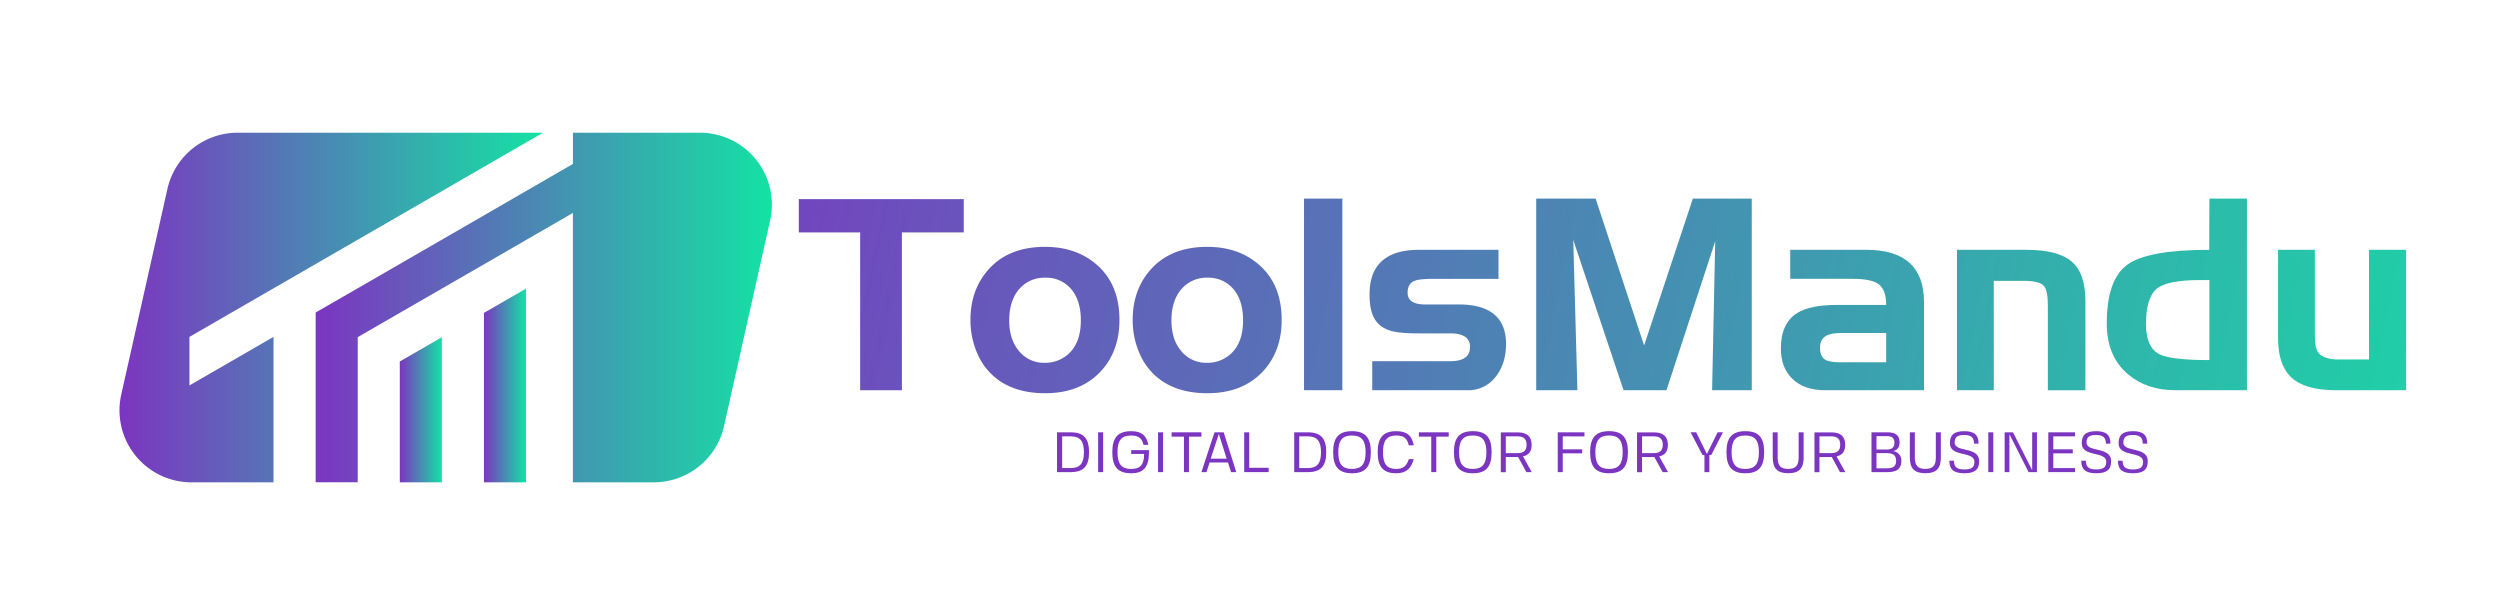 <svg id="Layer_1" data-name="Layer 1" xmlns="http://www.w3.org/2000/svg" xmlns:xlink="http://www.w3.org/1999/xlink" viewBox="0 0 1464 348"><defs><style>.cls-1{fill:url(#linear-gradient);}.cls-2{fill:url(#linear-gradient-2);}.cls-3{fill:url(#linear-gradient-3);}.cls-4{fill:url(#linear-gradient-4);}.cls-5{fill:url(#linear-gradient-5);}.cls-6{fill:url(#linear-gradient-6);}.cls-7{fill:url(#linear-gradient-7);}.cls-8{fill:url(#linear-gradient-8);}.cls-9{fill:url(#linear-gradient-9);}.cls-10{fill:url(#linear-gradient-10);}.cls-11{fill:#7c35c1;}.cls-12{fill:url(#linear-gradient-11);}.cls-13{fill:url(#linear-gradient-12);}.cls-14{fill:url(#linear-gradient-13);}.cls-15{fill:url(#linear-gradient-14);}</style><linearGradient id="linear-gradient" x1="344.31" y1="132.91" x2="1516.61" y2="377.9" gradientUnits="userSpaceOnUse"><stop offset="0" stop-color="#7c35c1"/><stop offset="1" stop-color="#14e2a4"/></linearGradient><linearGradient id="linear-gradient-2" x1="344.58" y1="131.59" x2="1516.88" y2="376.58" xlink:href="#linear-gradient"/><linearGradient id="linear-gradient-3" x1="348.56" y1="112.56" x2="1520.86" y2="357.55" xlink:href="#linear-gradient"/><linearGradient id="linear-gradient-4" x1="354.41" y1="84.55" x2="1526.71" y2="329.54" xlink:href="#linear-gradient"/><linearGradient id="linear-gradient-5" x1="354.16" y1="85.76" x2="1526.46" y2="330.75" xlink:href="#linear-gradient"/><linearGradient id="linear-gradient-6" x1="362.28" y1="46.93" x2="1534.57" y2="291.92" xlink:href="#linear-gradient"/><linearGradient id="linear-gradient-7" x1="364.26" y1="37.44" x2="1536.56" y2="282.43" xlink:href="#linear-gradient"/><linearGradient id="linear-gradient-8" x1="367.96" y1="19.73" x2="1540.26" y2="264.72" xlink:href="#linear-gradient"/><linearGradient id="linear-gradient-9" x1="376.06" y1="-19.03" x2="1548.36" y2="225.97" xlink:href="#linear-gradient"/><linearGradient id="linear-gradient-10" x1="376.94" y1="-23.24" x2="1549.24" y2="221.75" xlink:href="#linear-gradient"/><linearGradient id="linear-gradient-11" x1="234.12" y1="239.95" x2="258.76" y2="239.95" xlink:href="#linear-gradient"/><linearGradient id="linear-gradient-12" x1="70" y1="180.08" x2="318.03" y2="180.08" xlink:href="#linear-gradient"/><linearGradient id="linear-gradient-13" x1="184.85" y1="180.08" x2="452.09" y2="180.08" xlink:href="#linear-gradient"/><linearGradient id="linear-gradient-14" x1="283.4" y1="225.73" x2="308.04" y2="225.73" xlink:href="#linear-gradient"/></defs><path class="cls-1" d="M528.15,228.52H503.71V136.1H467.78V116.61h96.61V136.1H528.15Z"/><path class="cls-2" d="M612,230.27q-15.76,0-26.27-7a37.17,37.17,0,0,1-13.55-16.6,48.52,48.52,0,0,1-3.88-19.34q0-17.21,10.05-28.92Q590.2,144.55,612,144.55q17.89,0,29.84,10.12,13.71,11.58,13.71,32.66,0,18.58-11.19,30.38Q632.45,230.28,612,230.27Zm-.3-17.81a20.15,20.15,0,0,0,13.62-4.87q7.62-6.56,7.62-20,0-12.18-6.17-18.88a19,19,0,0,0-14.62-6.09,19.37,19.37,0,0,0-15.07,6.39Q591,175.84,591,187.64q0,11.27,5.78,18A18.72,18.72,0,0,0,611.67,212.46Z"/><path class="cls-3" d="M707,230.27q-15.75,0-26.26-7a37.1,37.1,0,0,1-13.55-16.6,48.53,48.53,0,0,1-3.89-19.34q0-17.21,10.05-28.92,11.88-13.86,33.65-13.86,17.89,0,29.85,10.12,13.7,11.58,13.7,32.66,0,18.58-11.19,30.38Q727.46,230.28,707,230.27Zm-.3-17.81a20.17,20.17,0,0,0,13.63-4.87q7.61-6.56,7.61-20,0-12.18-6.17-18.88a19,19,0,0,0-14.61-6.09,19.39,19.39,0,0,0-15.08,6.39Q686,175.84,686,187.64q0,11.27,5.79,18A18.7,18.7,0,0,0,706.68,212.46Z"/><path class="cls-4" d="M763.63,116.3h22.45V228.52H763.63Z"/><path class="cls-5" d="M859.32,228.52H803.59v-17h45.68q11.58,0,11.58-8.3,0-8-11.58-8H830.39q-9.66,0-14.54-1.14-6.86-1.59-10.12-6.17Q802,182.77,802,172.49q0-26.19,29-26.19h46.52v17H839.15q-8.29,0-11.12,1.29c-2.48,1.12-3.73,3.4-3.73,6.85q0,6.86,10.36,6.86h19.79q12.25,0,19.11,4.71,8.37,5.79,8.38,18.35,0,11.73-6.21,19.45A20,20,0,0,1,859.32,228.52Z"/><path class="cls-6" d="M923.73,228.52H899.6V116.3h34.79l28.4,86,28.55-86h34.49V228.52h-23.22l1.82-87.24-28.55,87.24H950.76l-29.46-88Z"/><path class="cls-7" d="M1084.68,163.28h-36.32v-17h44.46q33.89,0,33.88,30.68v51.54h-58.24q-11.88,0-18.73-6.55t-6.85-17.81q0-15,9.75-20.94,7.61-4.64,23.14-4.64h28.78q0-8.69-4.23-12T1084.68,163.28Zm-7.31,48.87h27.18V195h-25.66c-4,0-6.85.4-8.68,1.22q-4.41,2-4.41,7.38,0,5.1,3,7Q1071.28,212.15,1077.37,212.15Z"/><path class="cls-8" d="M1167.58,228.52H1146V146.3h40.73q18.35,0,26.42,6.85t8.07,23.22v52.15h-22V179.19q0-9.13-2.29-11.73-2.58-3-11.87-3h-17.52Z"/><path class="cls-9" d="M1293.81,116.3h22V228.52H1274q-16.83,0-27.79-9.29-12.49-10.57-12.49-29.76,0-25.66,12-34.42t48-8.75Zm0,94.56V164h-5q-19,0-25.27,4.64-6.85,5.1-6.85,21.17,0,13.69,7.91,17.66Q1271.35,210.86,1293.81,210.86Z"/><path class="cls-10" d="M1387.3,146.3H1409v82.22h-40.88q-18.12,0-26.08-7.27t-8-22.88V146.3h21.54v50.55q0,6.93,2.06,9.67,3,4,12,4h17.66Z"/><path class="cls-11" d="M627,276.47h-8v-23.3h8c7.52,0,10.75,3.49,10.75,11.65S634.55,276.47,627,276.47ZM622,255.53v18.58h4.93c5.52,0,7.82-2.73,7.82-9.29s-2.3-9.29-7.82-9.29Z"/><path class="cls-11" d="M646,253.17v23.3h-2.93v-23.3Z"/><path class="cls-11" d="M662.45,263.59h10.38v1.23c0,8.62-3.09,12.32-10.38,12.32-7.76,0-11.09-3.7-11.09-12.32s3.33-12.32,11.09-12.32c5.92,0,8.95,2.4,10,8h-2.8c-.89-3.86-3-5.46-7.25-5.46-5.7,0-8,2.87-8,9.79s2.37,9.79,8,9.79c5.36,0,7.59-2.56,7.59-8.79h-7.59Z"/><path class="cls-11" d="M681.08,253.17v23.3h-2.93v-23.3Z"/><path class="cls-11" d="M703.55,255.7h-7.29v20.77h-2.93V255.7h-7.25v-2.53h17.47Z"/><path class="cls-11" d="M703.55,276.47l7.66-23.3h5.39l7.36,23.3h-3.07l-1.79-5.66H708.34l-1.83,5.66Zm10.19-22.37L709,268.58h9.33Z"/><path class="cls-11" d="M742.93,276.47H728.61v-23.3h2.93v20.77h11.39Z"/><path class="cls-11" d="M765.89,276.47h-8v-23.3h8c7.53,0,10.76,3.49,10.76,11.65S773.42,276.47,765.89,276.47Zm-5.06-20.94v18.58h4.93c5.53,0,7.82-2.73,7.82-9.29s-2.29-9.29-7.82-9.29Z"/><path class="cls-11" d="M802.77,264.82c0,8.62-3.29,12.32-11,12.32s-11.08-3.7-11.08-12.32S784,252.5,791.72,252.5,802.77,256.2,802.77,264.82Zm-19.07,0c0,6.93,2.36,9.79,8,9.79s8-2.86,8-9.79-2.37-9.79-8-9.79S783.7,257.9,783.7,264.82Z"/><path class="cls-11" d="M827.9,268.85c-1.63,5.79-4.66,8.29-10.28,8.29-7.53,0-10.86-3.7-10.86-12.32s3.33-12.32,10.86-12.32c6.19,0,9.19,2.5,10.28,8.29H825c-1-4.16-3-5.76-7.35-5.76-5.43,0-7.79,2.87-7.79,9.79s2.33,9.79,7.79,9.79c3.92,0,6-1.6,7.35-5.76Z"/><path class="cls-11" d="M848.37,255.7h-7.29v20.77h-2.93V255.7h-7.26v-2.53h17.48Z"/><path class="cls-11" d="M873.5,264.82c0,8.62-3.29,12.32-11,12.32s-11.08-3.7-11.08-12.32,3.33-12.32,11.08-12.32S873.5,256.2,873.5,264.82Zm-19.07,0c0,6.93,2.36,9.79,8,9.79s8-2.86,8-9.79-2.37-9.79-8-9.79S854.43,257.9,854.43,264.82Z"/><path class="cls-11" d="M889,267.62h-7.2v8.89h-2.93V253.2h10c5.69,0,8.05,2.77,8.05,7.29,0,3.7-1.53,6-5.05,6.79l5.12,9.19h-3.13Zm-.3-2.27c3.69,0,5.26-1.63,5.26-4.89s-1.53-4.93-5.26-4.93h-6.9v9.82Z"/><path class="cls-11" d="M915.14,255.53v7.59h11.38v2.37H915.14v11h-2.93v-23.3h15.65v2.36Z"/><path class="cls-11" d="M953.32,264.82c0,8.62-3.3,12.32-11.05,12.32s-11.09-3.7-11.09-12.32,3.33-12.32,11.09-12.32S953.32,256.2,953.32,264.82Zm-19.08,0c0,6.93,2.37,9.79,8,9.79s8-2.86,8-9.79-2.36-9.79-8-9.79S934.24,257.9,934.24,264.82Z"/><path class="cls-11" d="M968.76,267.62h-7.19v8.89h-2.93V253.2h10c5.7,0,8.06,2.77,8.06,7.29,0,3.7-1.53,6-5.06,6.79l5.13,9.19h-3.13Zm-.3-2.27c3.7,0,5.26-1.63,5.26-4.89s-1.53-4.93-5.26-4.93h-6.89v9.82Z"/><path class="cls-11" d="M998.12,276.47v-10H997l-7-13.32h3.26l6.3,12.68,6.29-12.68h3.1l-6.86,13.32H1001v10h-2.83Z"/><path class="cls-11" d="M1033.1,264.82c0,8.62-3.29,12.32-11,12.32s-11.09-3.7-11.09-12.32,3.33-12.32,11.09-12.32S1033.1,256.2,1033.1,264.82Zm-19.07,0c0,6.93,2.36,9.79,8,9.79s8-2.86,8-9.79-2.36-9.79-8-9.79S1014,257.9,1014,264.82Z"/><path class="cls-11" d="M1038.09,253.17H1041V268c0,4.66,1.8,6.59,6.16,6.59s6.12-1.93,6.12-6.59V253.17h2.93V268c0,6.39-2.73,9.12-9,9.12s-9.09-2.73-9.09-9.12Z"/><path class="cls-11" d="M1072.67,267.62h-7.19v8.89h-2.93V253.2h10c5.69,0,8,2.77,8,7.29,0,3.7-1.53,6-5.06,6.79l5.13,9.19h-3.13Zm-.3-2.27c3.7,0,5.26-1.63,5.26-4.89s-1.53-4.93-5.26-4.93h-6.89v9.82Z"/><path class="cls-11" d="M1113.42,269.85c0,4.63-2.5,6.62-8.29,6.62h-9.19v-23.3H1105c5.16,0,7.39,1.8,7.39,6,0,4.59-3.9,5-3.9,5A5.39,5.39,0,0,1,1113.42,269.85Zm-14.55-6.59h5.76c3.33,0,4.72-1.2,4.72-4s-1.36-3.86-4.72-3.86h-5.76Zm11.48,6.59c0-3.16-1.66-4.5-5.59-4.5h-5.89v8.89h5.89C1108.75,274.24,1110.35,273,1110.35,269.85Z"/><path class="cls-11" d="M1118.41,253.17h2.92V268c0,4.66,1.8,6.59,6.16,6.59s6.13-1.93,6.13-6.59V253.17h2.93V268c0,6.39-2.73,9.12-9.06,9.12s-9.08-2.73-9.08-9.12Z"/><path class="cls-11" d="M1159,270.05c0,5-2.59,7.09-8.72,7.09s-8.75-2.2-8.75-7.33h2.69c0,3.63,1.73,5.1,6.06,5.1s5.93-1.3,5.93-4.43c0-6.56-14.35-2.56-14.35-10.89,0-5,2.53-7.09,8.42-7.09s8.39,2.2,8.39,7.33H1156c0-3.6-1.66-5.1-5.73-5.1s-5.62,1.27-5.62,4.43C1144.67,265.12,1159,261.26,1159,270.05Z"/><path class="cls-11" d="M1167.27,253.17v23.3h-2.93v-23.3Z"/><path class="cls-11" d="M1192.83,253.17v23.3h-4.89l-11.22-22.2v22.2h-2.8v-23.3h4.9l11.22,22.2v-22.2Z"/><path class="cls-11" d="M1202.41,255.53v7.59h11.39v2.37h-11.39v8.62h12.72v2.36h-15.65v-23.3h15.65v2.36Z"/><path class="cls-11" d="M1236.27,270.05c0,5-2.6,7.09-8.73,7.09s-8.75-2.2-8.75-7.33h2.7c0,3.63,1.73,5.1,6,5.1s5.93-1.3,5.93-4.43c0-6.56-14.35-2.56-14.35-10.89,0-5,2.53-7.09,8.42-7.09s8.4,2.2,8.4,7.33h-2.67c0-3.6-1.66-5.1-5.73-5.1s-5.62,1.27-5.62,4.43C1221.92,265.12,1236.27,261.26,1236.27,270.05Z"/><path class="cls-11" d="M1257.73,270.05c0,5-2.59,7.09-8.72,7.09s-8.75-2.2-8.75-7.33H1243c0,3.63,1.73,5.1,6.06,5.1s5.93-1.3,5.93-4.43c0-6.56-14.35-2.56-14.35-10.89,0-5,2.53-7.09,8.42-7.09s8.39,2.2,8.39,7.33h-2.66c0-3.6-1.67-5.1-5.73-5.1s-5.62,1.27-5.62,4.43C1243.39,265.12,1257.73,261.26,1257.73,270.05Z"/><polygon class="cls-12" points="234.12 211.69 234.12 282.45 258.76 282.45 258.76 197.46 234.12 211.69"/><path class="cls-13" d="M135.57,211.48,110.94,225.7V197.28l24.63-14.23,24.64-14.22,24.64-14.23,24.64-14.22,24.63-14.22L283.4,97.71,308,83.48l10-5.77H139.16a42.13,42.13,0,0,0-41.11,32.92L71,231.09a42.14,42.14,0,0,0,41.12,51.36h48.05V197.26Z"/><path class="cls-14" d="M409.93,77.71H335.52V96L308,111.91,283.4,126.14l-49.28,28.44-24.63,14.23L184.85,183v99.42h24.64v-85l24.63-14.22L258.76,169,308,140.58l27.48-15.87V282.45h47.4A42.14,42.14,0,0,0,424,249.53l27-120.46A42.14,42.14,0,0,0,409.93,77.71Z"/><polygon class="cls-15" points="283.4 183.23 283.4 282.45 308.04 282.45 308.04 169.01 283.4 183.23"/></svg>